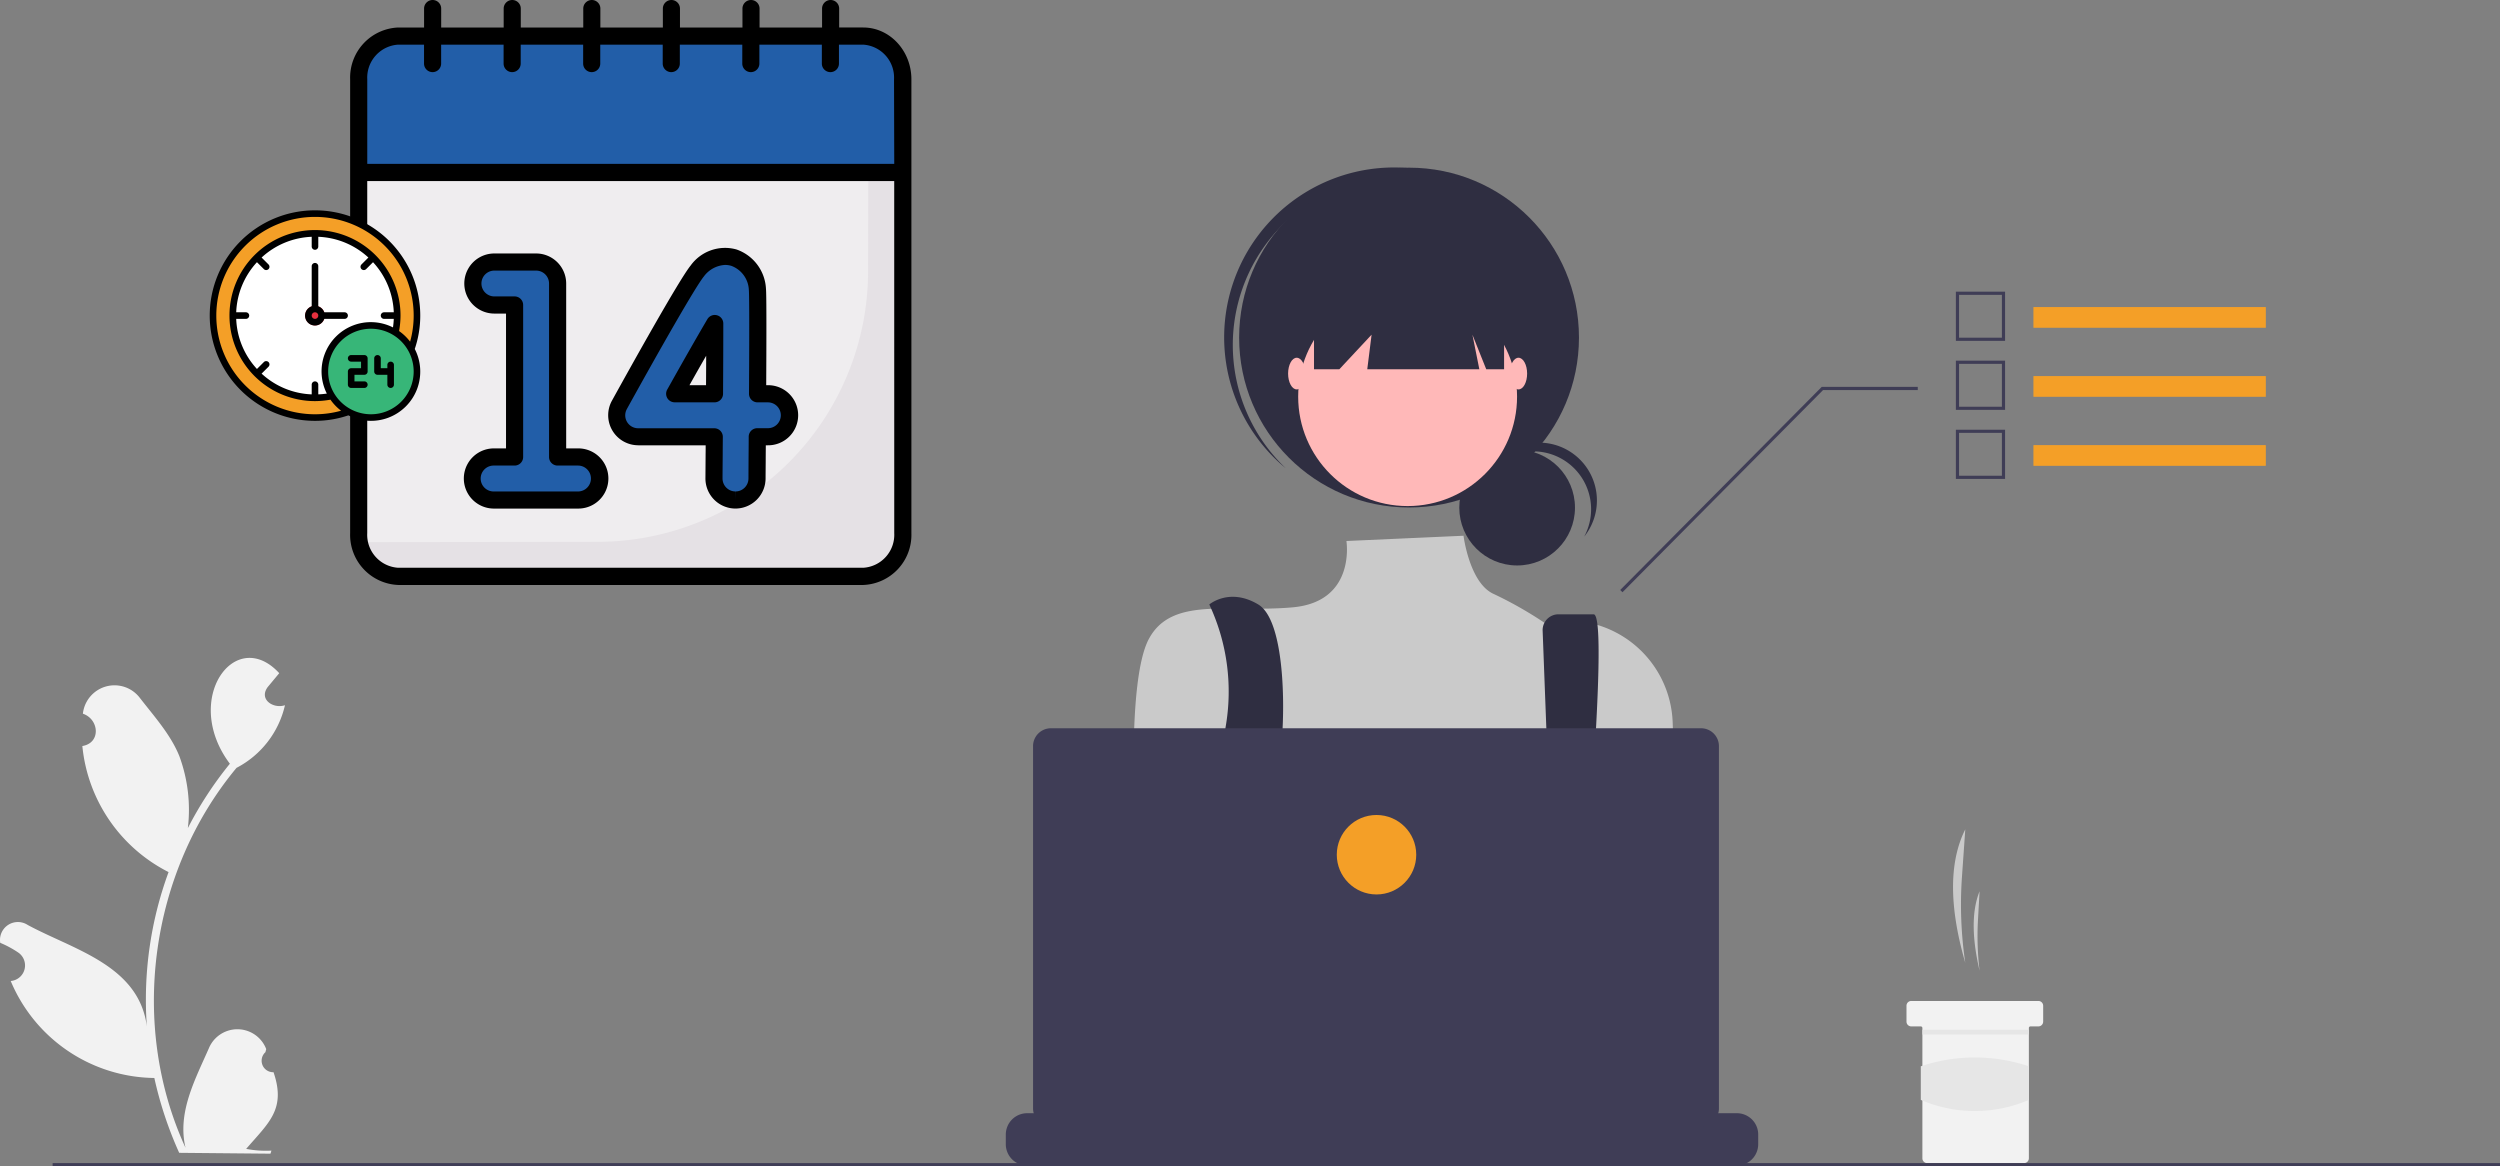 <svg id="Composant_38_1" data-name="Composant 38 – 1" xmlns="http://www.w3.org/2000/svg" width="380" height="177.26" viewBox="0 0 380 177.26">
  <rect x="0" y="0" width="380" height="177.26" fill="#808080" stroke="none"/>
  <g id="Groupe_37296" data-name="Groupe 37296" transform="translate(121.539 25.491)">
    <path id="Tracé_41505" data-name="Tracé 41505" d="M842.085,572.507h0a60.306,60.306,0,0,1-.506-13.072l.506-7.22h0C839.3,557.763,839.927,565.065,842.085,572.507Z" transform="translate(-664.9 -451.648)" fill="#cacaca"/>
    <path id="Tracé_41506" data-name="Tracé 41506" d="M854.118,603.294h0a44.322,44.322,0,0,1-.243-7.781l.243-4.3h0C852.777,594.517,853.08,598.864,854.118,603.294Z" transform="translate(-674.759 -481.227)" fill="#cacaca"/>
    <path id="Tracé_41507" data-name="Tracé 41507" d="M831.711,660.942v2.416a.729.729,0,0,1-.725.725h-1.208a.241.241,0,0,0-.242.242v19.809a.728.728,0,0,1-.725.725H814.076a.725.725,0,0,1-.725-.725V664.324a.242.242,0,0,0-.242-.242h-1.449a.725.725,0,0,1-.725-.725v-2.416a.724.724,0,0,1,.725-.725h19.326A.727.727,0,0,1,831.711,660.942Z" transform="translate(-642.688 -533.56)" fill="#f2f2f2"/>
    <rect id="Rectangle_17340" data-name="Rectangle 17340" width="16.186" height="0.725" transform="translate(170.685 131.03)" fill="#e6e6e6"/>
    <path id="Tracé_41508" data-name="Tracé 41508" d="M836.363,702.218a20.8,20.8,0,0,1-16.427,0v-5.106a25.8,25.8,0,0,1,16.427,0Z" transform="translate(-649.514 -560.524)" fill="#e6e6e6"/>
    <circle id="Ellipse_192" data-name="Ellipse 192" cx="8.792" cy="8.792" r="8.792" transform="translate(100.274 42.875)" fill="#2f2e41"/>
    <path id="Tracé_41509" data-name="Tracé 41509" d="M554.545,310.278a8.794,8.794,0,0,1,7.74,12.965,8.79,8.79,0,1,0-14.6-9.659A8.771,8.771,0,0,1,554.545,310.278Z" transform="translate(-443.028 -267.161)" fill="#2f2e41"/>
    <circle id="Ellipse_193" data-name="Ellipse 193" cx="25.827" cy="25.827" r="25.827" transform="translate(66.81 -0.006)" fill="#2f2e41"/>
    <path id="Tracé_41510" data-name="Tracé 41510" d="M389.442,145.606a25.823,25.823,0,0,1,35.794-2.708c-.211-.2-.42-.4-.64-.6a25.827,25.827,0,1,0-34.32,38.605c.219.2.445.379.669.565A25.823,25.823,0,0,1,389.442,145.606Z" transform="translate(-317.075 -135.809)" fill="#2f2e41"/>
    <circle id="Ellipse_194" data-name="Ellipse 194" cx="16.635" cy="16.635" r="16.635" transform="translate(75.784 18.161)" fill="#ffb8b8"/>
    <path id="Tracé_41511" data-name="Tracé 41511" d="M374.769,367.5l-17.8.8s1.486,9.206-8.145,10.081-18.386-1.751-21.888,4.815-1.993,29.947-1.993,29.947,6.566,23.639,11.819,27.141,51.217-1.313,51.217-1.313l19.236-24.289-.652-18.732a16.061,16.061,0,0,0-18.89-15.315q-.283.053-.571.115a59.169,59.169,0,0,0-7.911-4.478C375.647,374.5,374.769,367.5,374.769,367.5Z" transform="translate(-273.853 -311.559)" fill="#cacaca"/>
    <path id="Tracé_41512" data-name="Tracé 41512" d="M372.26,407.073a31.19,31.19,0,0,1,2.48,18.621c-1.751,10.944,5.6,34.09,5.6,34.09l5.253-1.313s-3.5-22.763-2.627-28.016,1.117-20.754-3.26-23.381S372.26,407.073,372.26,407.073Z" transform="translate(-309.986 -340.683)" fill="#2f2e41"/>
    <path id="Tracé_41513" data-name="Tracé 41513" d="M581.989,419.451l1.84,48.466,3.5,2.189s5.034-53.187,2.408-53.187h-5.344a2.409,2.409,0,0,0-2.409,2.409Q581.986,419.389,581.989,419.451Z" transform="translate(-469.046 -349.036)" fill="#2f2e41"/>
    <circle id="Ellipse_195" data-name="Ellipse 195" cx="2.189" cy="2.189" r="2.189" transform="translate(70.569 113.628)" fill="#6c63ff"/>
    <circle id="Ellipse_196" data-name="Ellipse 196" cx="2.189" cy="2.189" r="2.189" transform="translate(114.345 115.817)" fill="#6c63ff"/>
    <path id="Tracé_41514" data-name="Tracé 41514" d="M323.672,58.069V74.7h3.852l4.9-5.253-.657,5.253H348.8l-1.051-5.253,2.1,5.253h2.714V58.069Z" transform="translate(-245.481 -44.067)" fill="#2f2e41"/>
    <ellipse id="Ellipse_197" data-name="Ellipse 197" cx="1.313" cy="2.408" rx="1.313" ry="2.408" transform="translate(74.251 28.885)" fill="#ffb8b8"/>
    <ellipse id="Ellipse_198" data-name="Ellipse 198" cx="1.313" cy="2.408" rx="1.313" ry="2.408" transform="translate(107.958 28.885)" fill="#ffb8b8"/>
    <path id="Tracé_41515" data-name="Tracé 41515" d="M358.58,731.5v1.466a3.222,3.222,0,0,1-.22,1.176,3.3,3.3,0,0,1-.234.483,3.246,3.246,0,0,1-2.79,1.585H247.46a3.246,3.246,0,0,1-2.79-1.585,3.31,3.31,0,0,1-.234-.483,3.223,3.223,0,0,1-.22-1.177V731.5a3.244,3.244,0,0,1,3.243-3.244h6.22v-.684a.135.135,0,0,1,.135-.135h3.245a.135.135,0,0,1,.135.135v.684h2.027v-.684a.135.135,0,0,1,.135-.135H262.6a.135.135,0,0,1,.135.135v.684h2.029v-.684a.135.135,0,0,1,.135-.135h3.245a.135.135,0,0,1,.135.135v.684h2.027v-.684a.135.135,0,0,1,.135-.135h3.245a.135.135,0,0,1,.135.135v.684h2.027v-.684a.135.135,0,0,1,.135-.135h3.245a.135.135,0,0,1,.135.135v.684h2.029v-.684a.135.135,0,0,1,.135-.135h3.245a.135.135,0,0,1,.135.135v.684h2.027v-.684a.135.135,0,0,1,.135-.135h25.414a.135.135,0,0,1,.135.135v.684h2.029v-.684a.135.135,0,0,1,.135-.135h3.245a.137.137,0,0,1,.135.135v.684h2.027v-.684a.135.135,0,0,1,.135-.135h3.245a.135.135,0,0,1,.135.135v.684h2.027v-.684a.135.135,0,0,1,.135-.135h3.245a.135.135,0,0,1,.135.135v.684h2.029v-.684a.135.135,0,0,1,.135-.135h3.245a.135.135,0,0,1,.133.135v.684h2.029v-.684a.135.135,0,0,1,.135-.135H340.2a.135.135,0,0,1,.135.135v.684h2.027v-.684a.135.135,0,0,1,.135-.135h3.245a.135.135,0,0,1,.135.135v.684h9.462a3.244,3.244,0,0,1,3.244,3.243Z" transform="translate(-212.873 -584.539)" fill="#3f3d56"/>
    <rect id="Rectangle_17341" data-name="Rectangle 17341" width="372" height="0.47" transform="translate(-113.539 151.298)" fill="#3f3d56"/>
    <path id="Tracé_41516" data-name="Tracé 41516" d="M362.9,488.621H264.086a2.72,2.72,0,0,0-2.72,2.72V546.4a2.72,2.72,0,0,0,2.72,2.72H362.9a2.72,2.72,0,0,0,2.72-2.72V491.341A2.72,2.72,0,0,0,362.9,488.621Z" transform="translate(-225.881 -403.417)" fill="#3f3d56"/>
    <circle id="Ellipse_199" data-name="Ellipse 199" cx="6.039" cy="6.039" r="6.039" transform="translate(81.652 98.387)" fill="#f49f27"/>
    <path id="Tracé_41517" data-name="Tracé 41517" d="M516.685,169.228,547.173,138.5h14.394v-.483h-14.6l-.071.072-30.559,30.8Z" transform="translate(-391.606 -104.701)" fill="#3f3d56"/>
    <rect id="Rectangle_17342" data-name="Rectangle 17342" width="35.324" height="3.148" transform="translate(187.542 21.182)" fill="#f49f27"/>
    <path id="Tracé_41518" data-name="Tracé 41518" d="M849.5,221.393h-7.478v-7.478H849.5Zm-6.995-.483h6.512V214.4h-6.512Z" transform="translate(-666.267 -195.073)" fill="#3f3d56"/>
    <rect id="Rectangle_17343" data-name="Rectangle 17343" width="35.324" height="3.148" transform="translate(187.542 31.674)" fill="#f49f27"/>
    <path id="Tracé_41519" data-name="Tracé 41519" d="M849.5,264.826h-7.478v-7.478H849.5Zm-6.995-.483h6.512v-6.512h-6.512Z" transform="translate(-666.267 -228.014)" fill="#3f3d56"/>
    <rect id="Rectangle_17344" data-name="Rectangle 17344" width="35.324" height="3.148" transform="translate(187.542 42.167)" fill="#f49f27"/>
    <path id="Tracé_41520" data-name="Tracé 41520" d="M849.5,308.258h-7.478v-7.478H849.5Zm-6.995-.483h6.512v-6.512h-6.512Z" transform="translate(-666.267 -260.954)" fill="#3f3d56"/>
  </g>
  <g id="Groupe_37298" data-name="Groupe 37298" transform="translate(42.832)">
    <path id="Tracé_41521" data-name="Tracé 41521" d="M23.9,31.57a6.319,6.319,0,0,0-6.014,6.573v68.984A6.313,6.313,0,0,0,23.9,113.7H94.585a6.313,6.313,0,0,0,6.014-6.573V38.143a6.313,6.313,0,0,0-6.014-6.573Z" transform="translate(-6.198 -26.087)" fill="#efedef"/>
    <path id="Tracé_41522" data-name="Tracé 41522" d="M95.839,31.82a7.176,7.176,0,0,1,.122,1.32l-.068,34.446A41.148,41.148,0,0,1,54.8,108.651l-35.53.047a5.539,5.539,0,0,1-.682-.043,6.177,6.177,0,0,0,5.892,5.253H95.164a6.313,6.313,0,0,0,6.014-6.573V38.35A6.414,6.414,0,0,0,95.839,31.82Z" transform="translate(-6.776 -26.294)" fill="#e5e1e5"/>
    <path id="Tracé_41523" data-name="Tracé 41523" d="M100.592,38.143V52.311H17.89V38.143A6.313,6.313,0,0,1,23.9,31.57H94.585A6.312,6.312,0,0,1,100.592,38.143Z" transform="translate(-6.198 -26.087)" fill="#225ea8"/>
    <path id="Tracé_41524" data-name="Tracé 41524" d="M468.8,38.04V37.93a1.1,1.1,0,0,0-.014-.214,1.074,1.074,0,0,0-.014-.129c-.005-.043-.014-.127-.023-.189s-.014-.09-.021-.135-.017-.118-.028-.174-.019-.094-.028-.139-.023-.113-.036-.174-.021-.092-.033-.139-.028-.109-.042-.162l-.042-.141c-.014-.052-.031-.1-.047-.156l-.047-.141c-.017-.049-.035-.1-.054-.148s-.035-.094-.054-.141-.038-.094-.059-.141-.038-.094-.059-.141l-.063-.134c-.023-.047-.045-.094-.069-.139L468,35.074c-.024-.049-.05-.1-.076-.144l-.063-.1c-.03-.052-.059-.1-.09-.153l-.043-.066a6.281,6.281,0,0,0-.436-.6l-.023-.03c-.047-.057-.1-.113-.144-.174l-.045-.05c-.049-.054-.1-.1-.146-.155l-.052-.056-.149-.144-.057-.054-.155-.139-.059-.049c-.052-.045-.106-.09-.161-.132l-.057-.045-.174-.127-.054-.038-.174-.122-.05-.031c-.062-.04-.128-.08-.194-.116l-.038-.023c-.069-.04-.141-.078-.212-.115h-.021a5.582,5.582,0,0,0-1.839-.564,7.177,7.177,0,0,1,.122,1.32q-.033,9.685-.052,19.374h5.248V38.366C468.808,38.257,468.8,38.149,468.8,38.04Z" transform="translate(-374.413 -26.311)" fill="#225ea8"/>
    <path id="Tracé_41525" data-name="Tracé 41525" d="M261.742,261.4h-.03a3.268,3.268,0,0,1-3.242-3.3c.016-1.671.03-4.387.043-6.318H246.96a3.268,3.268,0,0,1-2.867-4.837c2.35-4.251,10.144-18.282,11.828-20.345a5.193,5.193,0,0,1,5.578-2.034,5.392,5.392,0,0,1,3.576,4.847c.089,1.058.066,8.714.026,15.843h1.53a3.267,3.267,0,1,1,0,6.531h-1.575c-.017,2.482-.035,5.347-.043,6.373A3.268,3.268,0,0,1,261.742,261.4Zm-9.223-16.142h6.038c.023-3.975.038-7.815.038-10.656C256.982,237.356,254.779,241.227,252.519,245.261Z" transform="translate(-192.786 -185.403)" fill="#225ea8"/>
    <path id="Tracé_41526" data-name="Tracé 41526" d="M262.724,228.534c.083.983.069,9.77.033,16.731a1.521,1.521,0,0,0,1.523,1.528h0a3.265,3.265,0,0,1,1.087.189c.033-6.353.04-14.906-.038-15.843a5.433,5.433,0,0,0-3.145-4.689A6.237,6.237,0,0,1,262.724,228.534Zm4.769,18.5a3.26,3.26,0,0,1-3.213,3.867h0a1.584,1.584,0,0,0-1.586,1.573c-.014,2.018-.026,3.986-.033,4.8a3.268,3.268,0,0,1-3.27,3.237h-.03a3.353,3.353,0,0,1-.58-.059,3.268,3.268,0,0,0,3.185,2.664H262a3.268,3.268,0,0,0,3.27-3.232c.009-1.026.026-3.892.043-6.373h1.575a3.265,3.265,0,0,0,.608-6.472Zm-8.643-10.712-.427-.427a2.338,2.338,0,0,0-3.689.505L250.74,243.5a2.336,2.336,0,0,0,2.035,3.484h0Zm-.076,17.16a2.561,2.561,0,0,0-2.562-2.577h-11.6a3.235,3.235,0,0,1-.61-.05,3.244,3.244,0,0,0,1.1,1.884,3.4,3.4,0,0,0,2.2.771h11.462Z" transform="translate(-193.04 -187.124)" fill="#225ea8"/>
    <path id="Tracé_41527" data-name="Tracé 41527" d="M133.487,258.986h-3.14V232.615a3.267,3.267,0,0,0-3.27-3.265h-6.349a3.265,3.265,0,1,0,0,6.53H123.8v23.106H120.66a3.27,3.27,0,0,0-3.27,3.272h0a3.27,3.27,0,0,0,3.27,3.27h12.827a3.27,3.27,0,0,0,3.27-3.27h0A3.27,3.27,0,0,0,133.487,258.986Z" transform="translate(-88.418 -189.52)" fill="#225ea8"/>
    <path id="Tracé_41528" data-name="Tracé 41528" d="M128.023,230.283v26.423a2.6,2.6,0,0,0,2.6,2.6h0V232.888a3.267,3.267,0,0,0-2.662-3.208A3.282,3.282,0,0,1,128.023,230.283Zm6.351,29.028a3.18,3.18,0,0,1,.059.608,3.27,3.27,0,0,1-3.27,3.27H118.338a3.18,3.18,0,0,1-.608-.059,3.27,3.27,0,0,0,3.213,2.664h12.825a3.27,3.27,0,0,0,.606-6.483Z" transform="translate(-88.699 -189.793)" fill="#225ea8"/>
    <path id="Tracé_41529" data-name="Tracé 41529" d="M32.244,68.156a4.574,4.574,0,1,0,0,9.148H45.069a4.574,4.574,0,1,0,0-9.148H43.228V43.095a4.574,4.574,0,0,0-4.573-4.567H32.31a4.567,4.567,0,0,0,0,9.135h1.773V68.154Zm3.142-23.1H32.31a1.962,1.962,0,0,1,0-3.925h6.346A1.968,1.968,0,0,1,40.623,43.1V69.466a1.3,1.3,0,0,0,1.3,1.3h3.143a1.969,1.969,0,0,1,0,3.937H32.244a1.969,1.969,0,1,1,0-3.937h3.142a1.3,1.3,0,0,0,1.3-1.3v-23.1a1.3,1.3,0,0,0-1.3-1.311Zm24.348,16.1h6.038a1.3,1.3,0,0,0,1.3-1.3c.026-4.376.038-8.063.038-10.663a1.3,1.3,0,0,0-2.431-.658c-1.563,2.652-3.722,6.445-6.092,10.677a1.3,1.3,0,0,0,1.138,1.94Zm4.772-7.085c0,1.374-.012,2.872-.021,4.479H61.966C62.854,56.962,63.708,55.458,64.505,54.077ZM54.183,67.692H64.429c0,.422,0,.858-.009,1.3-.009,1.348-.017,2.713-.026,3.706A4.573,4.573,0,0,0,68.91,77.3h.052a4.585,4.585,0,0,0,4.574-4.529c0-.521.01-1.492.019-2.654,0-.757.01-1.592.016-2.431h.28a4.569,4.569,0,1,0,0-9.137h-.219c.073-13.341-.009-14.32-.036-14.65a6.672,6.672,0,0,0-4.486-5.981,6.444,6.444,0,0,0-6.973,2.454c-1.7,2.084-8.932,15.058-11.958,20.537a4.569,4.569,0,0,0,3.994,6.773Zm-1.731-5.521c4.812-8.711,10.42-18.582,11.7-20.145a4.286,4.286,0,0,1,3.242-1.756,3.2,3.2,0,0,1,.943.142,4.089,4.089,0,0,1,2.659,3.709c.038.469.094,3.136.021,15.727a1.3,1.3,0,0,0,1.3,1.311h1.528a1.964,1.964,0,1,1,0,3.927H72.27a1.3,1.3,0,0,0-1.3,1.292c0,1.238-.017,2.572-.024,3.725s-.012,2.14-.012,2.647A1.971,1.971,0,0,1,68.963,74.7V76l-.017-1.3a1.966,1.966,0,0,1-1.952-1.98c0-1,.017-2.362.026-3.713,0-.917.012-1.825.017-2.6a1.3,1.3,0,0,0-1.3-1.311H54.174a1.964,1.964,0,0,1-1.723-2.918Zm35.929-58H84.722V1.3a1.3,1.3,0,1,0-2.6,0V4.18H72.622V1.3a1.3,1.3,0,1,0-2.6,0V4.18H60.523V1.3a1.3,1.3,0,1,0-2.6,0V4.18H48.424V1.3a1.3,1.3,0,1,0-2.6,0V4.18H36.327V1.3a1.3,1.3,0,1,0-2.6,0V4.18H24.228V1.3a1.3,1.3,0,1,0-2.6,0V4.18H17.706a7.621,7.621,0,0,0-7.316,7.876V81.04a7.621,7.621,0,0,0,7.316,7.876H88.388A7.62,7.62,0,0,0,95.7,81.04V12.056C95.7,7.714,92.415,4.18,88.381,4.18Zm4.712,76.86A5.021,5.021,0,0,1,88.381,86.3H17.7a5.016,5.016,0,0,1-4.711-5.271V27.522h80.1Zm0-56.123h-80.1V12.056a5.021,5.021,0,0,1,4.712-5.271h3.916V9.664a1.3,1.3,0,1,0,2.6,0V6.785h9.494V9.664a1.3,1.3,0,1,0,2.6,0V6.785h9.492V9.664a1.3,1.3,0,0,0,2.6,0V6.785h9.494V9.664a1.3,1.3,0,0,0,2.6,0V6.785h9.494V9.664a1.3,1.3,0,1,0,2.6,0V6.785h9.494V9.664a1.3,1.3,0,1,0,2.6,0V6.785h3.659a5.016,5.016,0,0,1,4.712,5.271Z" transform="translate(0 0)"/>
  </g>
  <g id="Groupe_37299" data-name="Groupe 37299" transform="translate(31.879 31.969)">
    <circle id="Ellipse_200" data-name="Ellipse 200" cx="13.5" cy="13.5" r="13.5" transform="translate(2.5 2.5)" fill="#fff"/>
    <path id="Tracé_41530" data-name="Tracé 41530" d="M24.839,25.339a.5.5,0,0,1-.354-.146l-1.414-1.414a.5.5,0,1,1,.707-.707l1.414,1.414a.5.5,0,0,1-.354.854Z" fill="#3c3b41"/>
    <circle id="Ellipse_201" data-name="Ellipse 201" cx="1.5" cy="1.5" r="1.5" transform="translate(14.5 14.5)" fill="#e5303e"/>
    <path id="Tracé_41531" data-name="Tracé 41531" d="M16,.5A15.5,15.5,0,1,0,31.5,16,15.5,15.5,0,0,0,16,.5Zm0,28A12.5,12.5,0,1,1,28.5,16,12.5,12.5,0,0,1,16,28.5Z" fill="#f49f27"/>
    <circle id="Ellipse_202" data-name="Ellipse 202" cx="7" cy="7" r="7" transform="translate(17.5 17.5)" fill="#37b678"/>
    <path id="Tracé_41532" data-name="Tracé 41532" d="M32,16A16,16,0,1,0,16,32a15.7,15.7,0,0,0,5.074-.836,7.488,7.488,0,0,0,10.09-10.09A15.7,15.7,0,0,0,32,16ZM24.5,31A6.5,6.5,0,1,1,31,24.5,6.5,6.5,0,0,1,24.5,31Zm-6.7-3.146a12.386,12.386,0,0,1-1.3.121V26.5a.5.5,0,0,0-1,0v1.476a11.888,11.888,0,0,1-7.616-3.153l1.044-1.044a.5.5,0,1,0-.707-.707L7.177,24.116A11.888,11.888,0,0,1,4.024,16.5H5.5a.5.5,0,0,0,0-1H4.024A11.888,11.888,0,0,1,7.177,7.884L8.222,8.929a.5.5,0,1,0,.707-.707L7.884,7.177A11.888,11.888,0,0,1,15.5,4.024V5.5a.5.5,0,0,0,1,0V4.024a11.888,11.888,0,0,1,7.616,3.153L23.071,8.222a.5.5,0,1,0,.707.707l1.044-1.044A11.888,11.888,0,0,1,27.976,15.5H26.5a.5.5,0,0,0,0,1h1.475a12.386,12.386,0,0,1-.121,1.3A7.485,7.485,0,0,0,17.8,27.854Zm12.658-7.889A7.552,7.552,0,0,0,28.78,18.35,13.393,13.393,0,0,0,29,16,13,13,0,1,0,16,29a13.393,13.393,0,0,0,2.35-.22,7.552,7.552,0,0,0,1.615,1.679A14.8,14.8,0,0,1,16,31,15,15,0,1,1,31,16a14.8,14.8,0,0,1-.541,3.967ZM21,16a.5.5,0,0,0-.5-.5H17.408a1.5,1.5,0,0,0-.908-.908V8.5a.5.5,0,0,0-1,0v6.092A1.5,1.5,0,1,0,17.408,16.5H20.5A.5.5,0,0,0,21,16Zm-5,.5a.5.5,0,1,1,.5-.5A.5.5,0,0,1,16,16.5Zm7,7.173V24H21.5a.5.5,0,0,0-.5.5v2a.5.5,0,0,0,.5.5h2a.5.5,0,0,0,0-1H22V25h1.5a.5.5,0,0,0,.5-.5v-2a.5.5,0,0,0-.5-.5h-2a.5.5,0,0,0,0,1H23ZM27.5,23a.5.5,0,0,0-.5.5V24H26V22.5a.5.5,0,0,0-1,0v2a.5.5,0,0,0,.5.5H27v1.5a.5.5,0,0,0,1,0v-3a.5.5,0,0,0-.5-.5Z"/>
  </g>
  <path id="Tracé_41470" data-name="Tracé 41470" d="M282.934,655.379a1.747,1.747,0,0,1-1.237-3.04l.124-.475a4.694,4.694,0,0,0-8.7-.165c-2.117,4.827-4.845,9.819-3.563,15.171-8.626-18.742-5.411-41.923,7.751-57.755a14.321,14.321,0,0,0,7.361-9.518c-1.786.586-3.991-.883-2.635-2.745.587-.711,1.179-1.416,1.766-2.127-6.692-7.265-14.856,3.975-7.506,13.764a56.023,56.023,0,0,0-6.385,9.781,23.555,23.555,0,0,0-1.3-10.954c-1.315-3.26-3.812-6.018-6.007-8.847a4.835,4.835,0,0,0-8.648,2.416c2.485.843,2.775,4.447-.082,4.913a24.115,24.115,0,0,0,13.106,19.162,56.24,56.24,0,0,0-3.3,23.477c-1.194-9.321-11.164-11.675-18.113-15.441a2.721,2.721,0,0,0-4.175,2.716,15.716,15.716,0,0,1,2.74,1.479,2.375,2.375,0,0,1-1.145,4.325,23.978,23.978,0,0,0,21.831,14.74,57.82,57.82,0,0,0,3.776,11.375l13.874.132c.051-.154.1-.312.144-.466a15.759,15.759,0,0,1-3.837-.265c3.436-3.99,6.083-6.018,4.159-11.652Z" transform="translate(-241.356 -492.403)" fill="#f2f2f2"/>
</svg>
